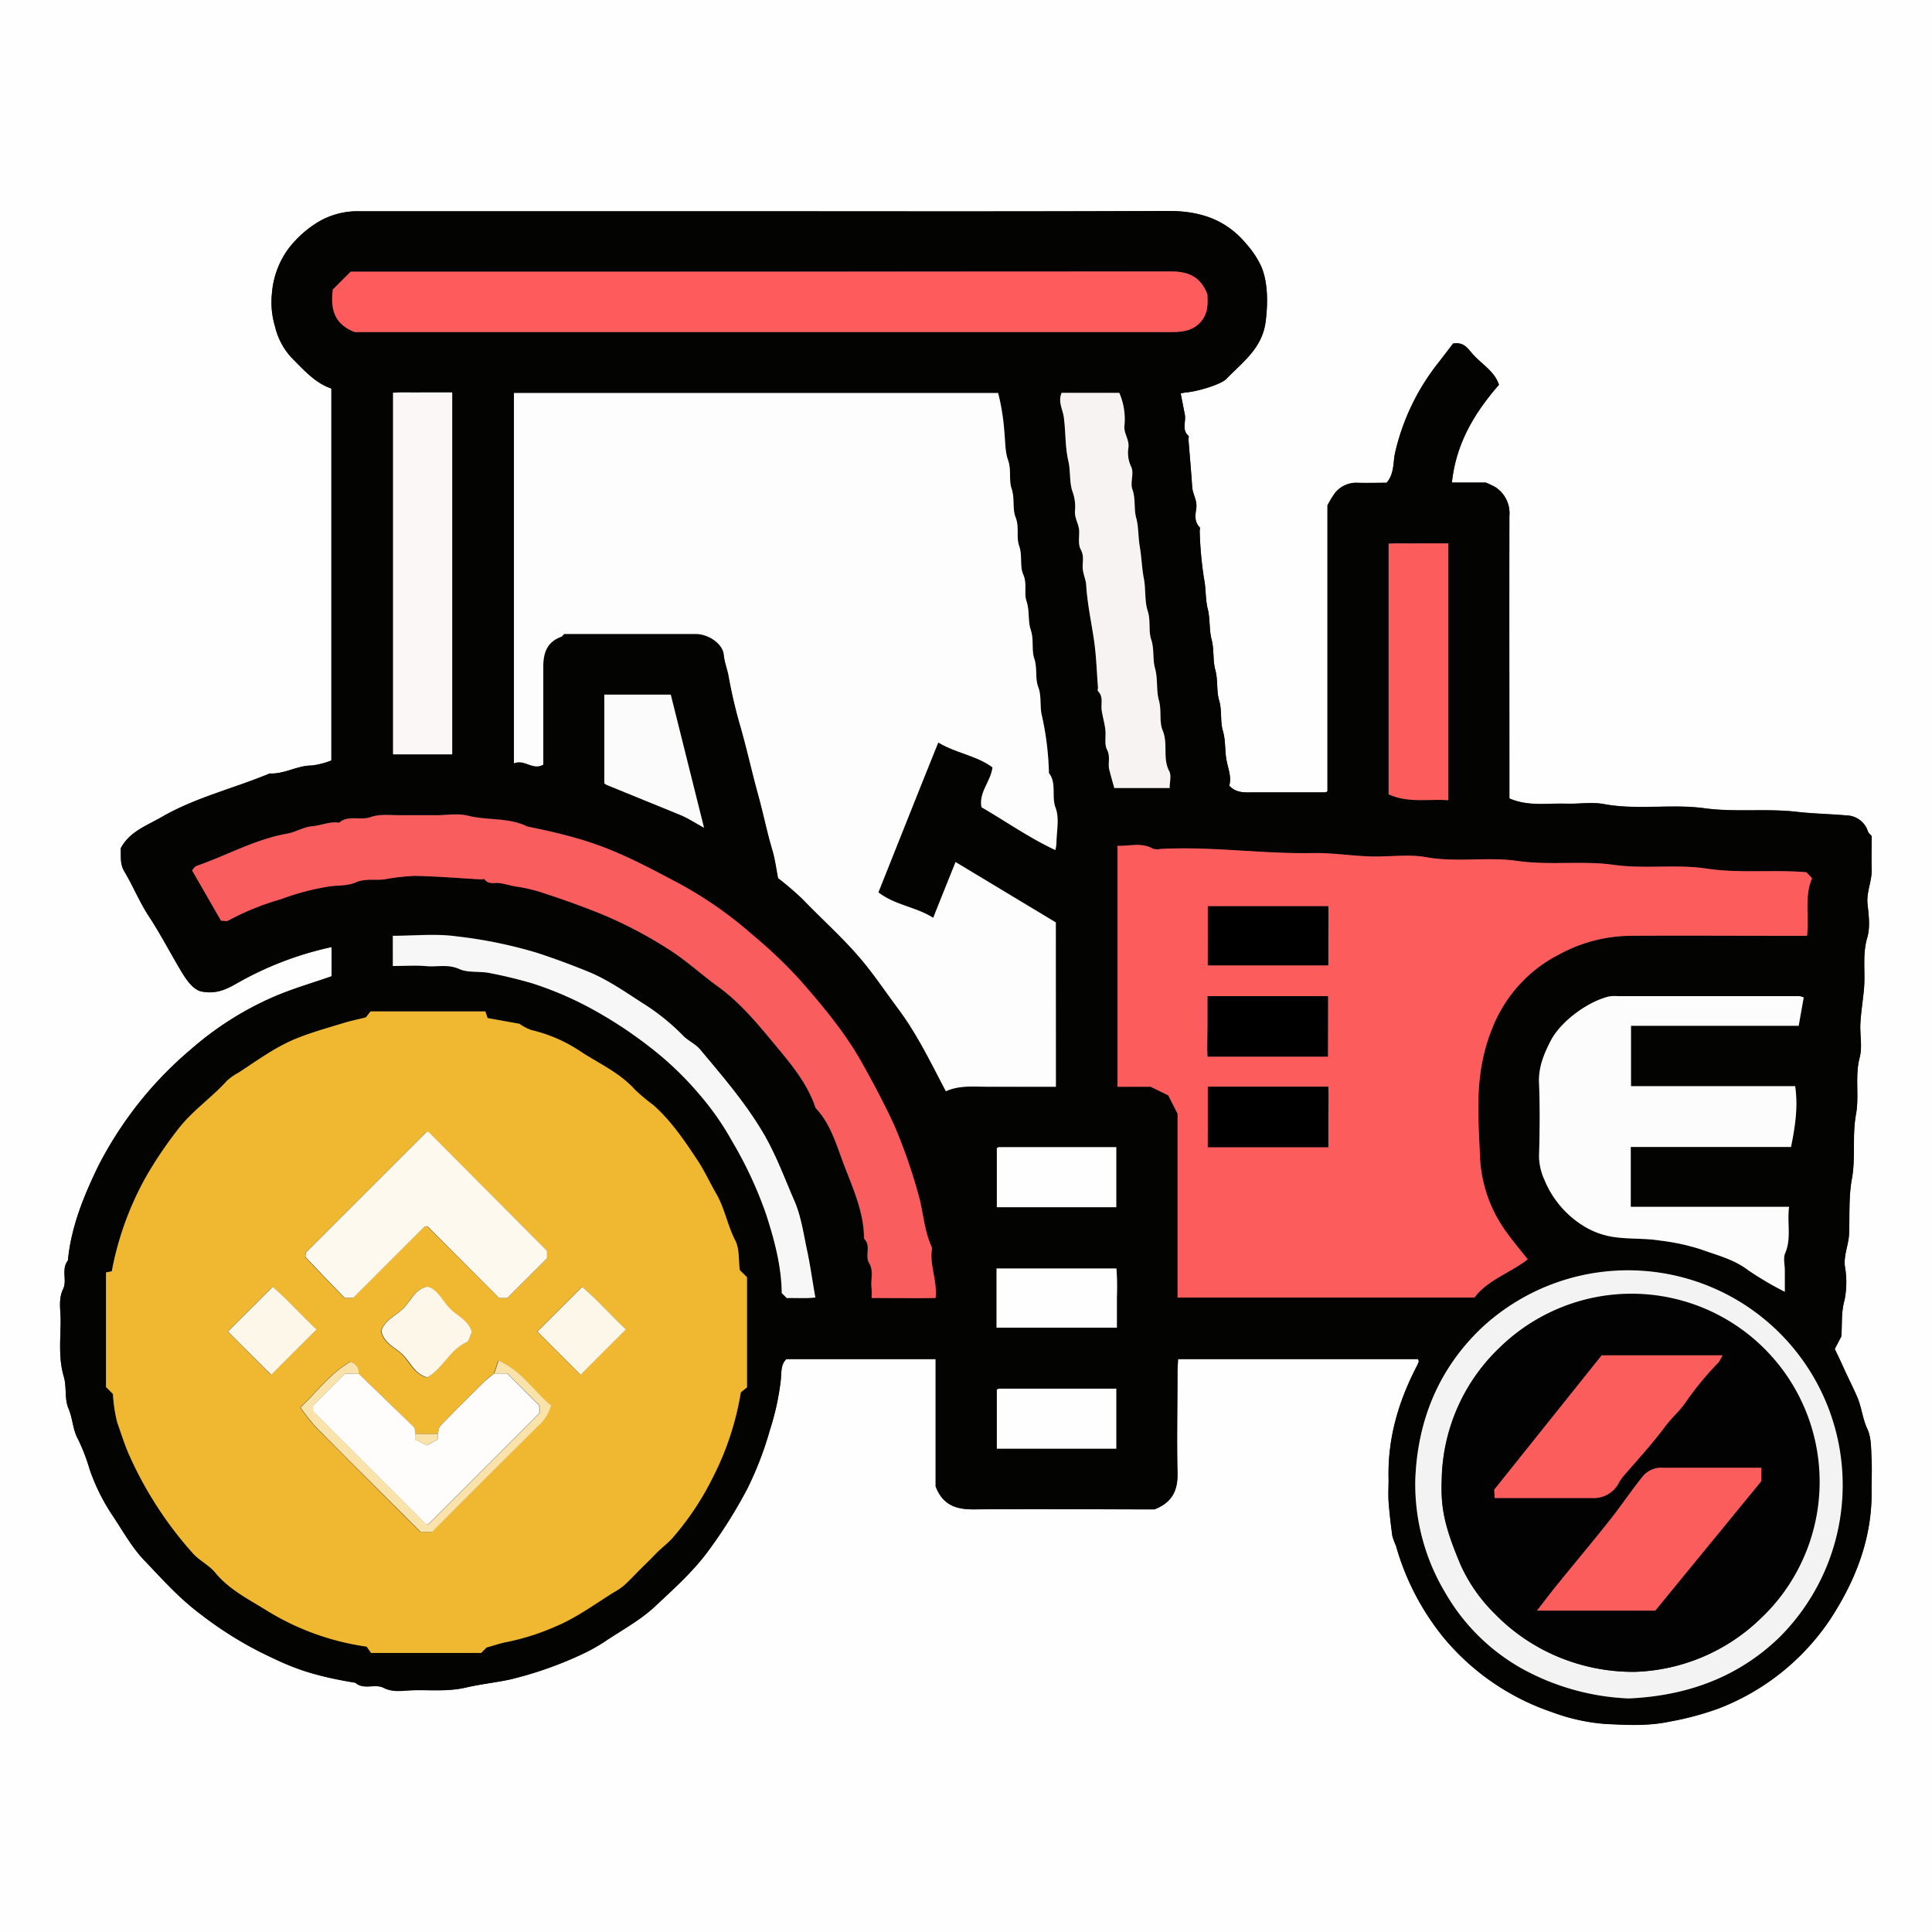 <svg id="Layer_1" data-name="Layer 1" xmlns="http://www.w3.org/2000/svg" viewBox="0 0 384 384"><rect x="0" y="0" width="384" height="384" fill="#333333" stroke="none"/><defs><style>.cls-1{fill:#fefefe;}.cls-2{fill:#030302;}.cls-3{fill:#efb830;}.cls-4{fill:#fdfdfd;}.cls-5{fill:#fd5c5c;}.cls-6{fill:#fa5d5d;}.cls-7{fill:#fe5c5c;}.cls-8{fill:#fcfcfc;}.cls-9{fill:#f3f3f3;}.cls-10{fill:#f8f3f3;}.cls-11{fill:#fcf7f7;}.cls-12{fill:#f7f7f7;}.cls-13{fill:#fbfbfb;}.cls-14{fill:#fdf9ef;}.cls-15{fill:#fefdfb;}.cls-16{fill:#fdf7e9;}.cls-17{fill:#f9e3ab;}.cls-18{fill:#030202;}.cls-19{fill:#fb5c5c;}</style></defs><title>BNB-STAKD Test</title><path class="cls-1" d="M1152,732H768V348h384ZM1049.85,618.13c.08.25.17.38.14.46a7.35,7.35,0,0,1-.41.95c-3.65,7-5.82,14.44-5.59,22.44,0,1.5-.08,3,0,4.5.17,2.27.44,4.55.75,6.81a16.26,16.26,0,0,0,.72,1.94,50.63,50.63,0,0,0,9.67,18.48,48,48,0,0,0,21.31,14.55,38.71,38.71,0,0,0,10.6,2.36c4.24.2,8.51.46,12.84-.47a58.77,58.77,0,0,0,9.81-2.64,47,47,0,0,0,21.89-17.41c5.17-7.81,8.61-16.45,8.4-26.12,0-2,.09-4,0-6s0-4.24-.84-6c-.92-2-1.12-4.25-2-6.31s-2-4.18-2.92-6.29c-.5-1.14-1.06-2.25-1.55-3.3l1.29-2.45c.22-2.2-.08-4.7.65-7.25a18,18,0,0,0,.07-6.71c-.26-2.26.74-4.27.83-6.44.15-3.65-.11-7.27.57-11,.76-4.16,0-8.51.81-12.8.67-3.69-.26-7.53.74-11.32.55-2.11,0-4.48.13-6.72s.5-4.54.71-6.82c.31-3.39-.38-6.79.65-10.22.61-2.06.3-4.48.06-6.71s.9-4.5.82-6.82,0-4.49,0-6.68c-.27-.32-.63-.56-.73-.88a4.56,4.56,0,0,0-4.28-3.21c-3.27-.29-6.53-.33-9.82-.71-6.1-.7-12.26.12-18.44-.72-6.56-.89-13.29.41-19.93-.82-2.42-.45-5,0-7.49-.08-3.75-.12-7.58.59-11.31-1.05V503c0-17.49,0-35,0-52.49a6.17,6.17,0,0,0-2.9-5.78,18.14,18.14,0,0,0-1.8-.84h-6.73c.8-7.63,4.36-13.71,9.35-19.44-.84-2.62-3.34-4-5.12-6-.94-1-1.69-2.58-4-2.19-.89,1.17-2,2.61-3.07,4a44.91,44.91,0,0,0-8.41,17.53c-.49,2-.12,4.32-1.74,6.14-1.9,0-3.89.06-5.88,0a5.4,5.4,0,0,0-4.39,2.06,18.48,18.48,0,0,0-1.47,2.44V505.3c-.24.1-.34.19-.45.19h-14.24c-1.68,0-3.4.2-4.84-1.33.52-1.73-.24-3.42-.56-5.19s-.13-3.78-.7-5.71-.14-4-.75-6.07c-.56-1.89-.19-4-.76-6.06-.53-1.91-.19-4-.74-6.06-.5-1.91-.25-4-.76-6.06s-.32-4-.75-6.06a75.29,75.29,0,0,1-.85-9.41c0-.25.11-.61,0-.74-1.13-1.12-.85-2.56-.67-3.82.22-1.56-.73-2.76-.82-4.19-.21-3.15-.49-6.3-.74-9.44,0-.25.1-.62,0-.73-1.39-1.22-.44-2.82-.72-4.21s-.53-2.74-.83-4.24c.51-.07.85-.14,1.19-.18,2.19-.2,6.82-1.57,7.88-2.67,3.24-3.34,7.15-6.1,7.82-11.4.43-3.35.52-7.64-.84-10.88a18.07,18.07,0,0,0-2.9-4.44c-4.1-5-9.31-6.7-15.66-6.67-30.75.14-61.49.06-92.23.06q-34.3,0-68.61,0a15.29,15.29,0,0,0-8.4,2.33,21.77,21.77,0,0,0-5.46,4.94,17.23,17.23,0,0,0-3.41,9.1,16.68,16.68,0,0,0,.6,6.47,13.87,13.87,0,0,0,3.22,6.18c2.48,2.49,4.81,5.16,8,6.21v73.95a15.93,15.93,0,0,1-3.89,1c-2.92,0-5.46,1.75-8.37,1.58-7.14,3-14.75,4.76-21.53,8.69-3,1.73-6.33,2.88-8.08,6.18.08,1.55-.19,3.08.71,4.59,1.72,2.89,3,6,4.83,8.85,2.32,3.52,4.25,7.26,6.4,10.87,1.14,1.91,2.3,3.55,3.87,4.1,3.12.7,5.27-.42,7.33-1.6a66.16,66.16,0,0,1,18.77-7.18v5.81c-3.89,1.37-7.92,2.51-11.72,4.18a63.22,63.22,0,0,0-16.28,10.38,74.64,74.64,0,0,0-10.76,11.2,76.37,76.37,0,0,0-7.58,11.89c-2.9,6-5.43,12.12-6.07,18.85-1.37,1.72-.12,3.94-.93,5.61-1,2.07-.52,4.12-.51,6.14,0,3.77-.49,7.57.63,11.33.6,2,.11,4.47.94,6.36s.8,4.07,1.85,6a38,38,0,0,1,2.36,6.12,39.68,39.68,0,0,0,4.67,9.32c2,3,3.72,6.14,6.14,8.67,3.57,3.73,7,7.61,11.23,10.75a74.32,74.32,0,0,0,11.9,7.54c5.25,2.55,8.91,4.44,18.85,6.08,1.69,1.45,3.91.11,5.6,1,1.94,1,3.87.55,5.77.49,3.52-.1,7,.3,10.6-.54,2.84-.66,5.82-1,8.73-1.59a75,75,0,0,0,14.1-4.91,35,35,0,0,0,5.17-2.9c3.25-2.15,6.74-4.06,9.56-6.69,3.77-3.53,7.66-7,10.74-11.23a96.12,96.12,0,0,0,7.65-12.22A67.41,67.41,0,0,0,921,632.21a51,51,0,0,0,2.17-10c.14-1.55,0-3.1,1.11-4.08H954v25.3c1.43,3.77,4.11,4.6,7.59,4.57,12.11-.13,24.23,0,35.9,0,3.64-1.43,4.66-3.9,4.57-7.3-.17-6.62,0-13.24,0-19.87,0-1,.07-1.9.11-2.7Z" transform="translate(-768 -348)"/><path class="cls-2" d="M1049.85,618.13h-47.73c0,.8-.11,1.75-.11,2.7,0,6.63-.13,13.25,0,19.87.09,3.4-.93,5.87-4.57,7.3-11.67,0-23.79-.08-35.9,0-3.48,0-6.16-.8-7.59-4.57v-25.3H924.32c-1.09,1-1,2.53-1.11,4.08a51,51,0,0,1-2.17,10,67.41,67.41,0,0,1-4.49,11.65,96.12,96.12,0,0,1-7.65,12.22c-3.08,4.26-7,7.7-10.74,11.23-2.82,2.63-6.31,4.54-9.56,6.69a35,35,0,0,1-5.17,2.9,75,75,0,0,1-14.1,4.91c-2.91.63-5.89.93-8.73,1.59-3.58.84-7.08.44-10.6.54-1.9.06-3.83.47-5.77-.49-1.69-.84-3.91.5-5.6-1-9.94-1.64-13.6-3.53-18.85-6.08a74.32,74.32,0,0,1-11.9-7.54c-4.22-3.14-7.66-7-11.23-10.75-2.42-2.53-4.18-5.71-6.14-8.67a39.68,39.68,0,0,1-4.67-9.32,38,38,0,0,0-2.36-6.12c-1.05-1.93-1-4-1.85-6s-.34-4.32-.94-6.36c-1.12-3.76-.62-7.56-.63-11.33,0-2-.5-4.07.51-6.14.81-1.67-.44-3.89.93-5.61.64-6.73,3.17-12.89,6.07-18.85a76.37,76.37,0,0,1,7.58-11.89,74.64,74.64,0,0,1,10.76-11.2,63.22,63.22,0,0,1,16.28-10.38c3.8-1.67,7.83-2.81,11.72-4.18v-5.81a66.16,66.16,0,0,0-18.77,7.18c-2.06,1.18-4.21,2.3-7.33,1.6-1.57-.55-2.73-2.19-3.87-4.1-2.15-3.61-4.08-7.35-6.4-10.87-1.84-2.8-3.11-6-4.83-8.85-.9-1.51-.63-3-.71-4.59,1.75-3.3,5.08-4.45,8.08-6.18,6.78-3.93,14.39-5.7,21.53-8.69,2.91.17,5.45-1.59,8.37-1.58a15.93,15.93,0,0,0,3.89-1V425.22c-3.19-1.05-5.52-3.72-8-6.21a13.87,13.87,0,0,1-3.22-6.18,16.68,16.68,0,0,1-.6-6.47,17.23,17.23,0,0,1,3.41-9.1,21.77,21.77,0,0,1,5.46-4.94,15.29,15.29,0,0,1,8.4-2.33q34.3,0,68.61,0c30.74,0,61.48.08,92.23-.06,6.35,0,11.56,1.69,15.66,6.67a18.07,18.07,0,0,1,2.9,4.44c1.36,3.24,1.27,7.53.84,10.88-.67,5.3-4.58,8.06-7.82,11.4-1.06,1.1-5.69,2.47-7.88,2.67-.34,0-.68.11-1.19.18.3,1.5.56,2.87.83,4.24s-.67,3,.72,4.21c.13.11,0,.48,0,.73.25,3.14.53,6.29.74,9.44.09,1.43,1,2.63.82,4.19-.18,1.26-.46,2.7.67,3.82.13.13,0,.49,0,.74a75.29,75.29,0,0,0,.85,9.41c.43,2.05.26,4.13.75,6.06s.26,4.15.76,6.06c.55,2.06.21,4.15.74,6.06.57,2.06.2,4.17.76,6.06.61,2.06.19,4.17.75,6.07s.37,3.83.7,5.71,1.08,3.46.56,5.19c1.44,1.53,3.16,1.34,4.84,1.33h14.24c.11,0,.21-.09.45-.19V448.48a18.48,18.48,0,0,1,1.47-2.44,5.4,5.4,0,0,1,4.39-2.06c2,.08,4,0,5.88,0,1.62-1.82,1.25-4.14,1.74-6.14a44.91,44.91,0,0,1,8.41-17.53c1.11-1.4,2.18-2.84,3.07-4,2.28-.39,3,1.17,4,2.19,1.78,1.94,4.28,3.35,5.12,6-5,5.73-8.55,11.81-9.35,19.44h6.73a18.14,18.14,0,0,1,1.8.84,6.17,6.17,0,0,1,2.9,5.78c-.06,17.5,0,35,0,52.49v3.66c3.73,1.64,7.56.93,11.31,1.05,2.5.07,5.07-.37,7.49.08,6.64,1.23,13.37-.07,19.93.82,6.18.84,12.34,0,18.44.72,3.29.38,6.55.42,9.82.71a4.56,4.56,0,0,1,4.28,3.21c.1.32.46.56.73.88,0,2.19-.06,4.44,0,6.68s-1.08,4.44-.82,6.82.55,4.65-.06,6.71c-1,3.43-.34,6.83-.65,10.22-.21,2.28-.59,4.54-.71,6.82s.42,4.61-.13,6.72c-1,3.79-.07,7.63-.74,11.32-.78,4.29-.05,8.64-.81,12.8-.68,3.7-.42,7.32-.57,11-.09,2.17-1.09,4.18-.83,6.44a18,18,0,0,1-.07,6.71c-.73,2.55-.43,5-.65,7.25l-1.29,2.45c.49,1,1,2.16,1.55,3.3.93,2.11,2,4.14,2.92,6.29s1,4.27,2,6.31c.81,1.77.72,4,.84,6s0,4,0,6c.21,9.67-3.23,18.31-8.4,26.12a47,47,0,0,1-21.89,17.41,58.77,58.77,0,0,1-9.81,2.64c-4.33.93-8.6.67-12.84.47a38.71,38.71,0,0,1-10.6-2.36,48,48,0,0,1-21.31-14.55,50.63,50.63,0,0,1-9.67-18.48,16.26,16.26,0,0,1-.72-1.94c-.31-2.26-.58-4.54-.75-6.81-.11-1.49,0-3,0-4.5-.23-8,1.94-15.4,5.59-22.44a7.35,7.35,0,0,0,.41-.95C1050,618.51,1049.93,618.38,1049.85,618.13Zm-259.4,6.94a29,29,0,0,0,.87,5.65c.79,2.17,1.46,4.43,2.4,6.5a75.09,75.09,0,0,0,12.66,19.48c1.29,1.42,3.18,2.31,4.39,3.78,2.83,3.45,6.8,5.38,10.39,7.63a51.5,51.5,0,0,0,19.71,7.09l.88,1.25h21.92l1.08-1.08c1.6-.44,2.82-.88,4.08-1.1a47.2,47.2,0,0,0,9.61-3.07c4.12-1.67,7.71-4.36,11.46-6.72a14.91,14.91,0,0,0,2.06-1.35c1.11-1,2.13-2.1,3.19-3.16s2.32-2.27,3.44-3.45c.93-1,2-1.76,3-2.79a56.09,56.09,0,0,0,8.08-12.07,57.24,57.24,0,0,0,5.61-17l1.23-1V601.84L915,600.41c-.26-1.93,0-4.19-.9-5.89-1.55-3-2.1-6.39-3.79-9.31-1.28-2.21-2.34-4.57-3.75-6.68-2.61-3.9-5.25-7.84-8.78-10.95a39.07,39.07,0,0,1-3.59-3c-2.92-3.27-6.87-5.08-10.46-7.37a30,30,0,0,0-10.13-4.5,9.23,9.23,0,0,1-2.39-1.25l-6.33-1.14-.45-1.32H841.65l-.94,1.19c-1.75.44-3,.69-4.26,1.07-3.09,1-6.23,1.84-9.24,3-4.26,1.67-8,4.4-11.76,6.89a11.4,11.4,0,0,0-2.32,1.61c-3,3.32-6.72,5.85-9.53,9.39a83.47,83.47,0,0,0-6.38,9.36,61.57,61.57,0,0,0-7,19.13l-1.15.24v22.78ZM977.87,564V531.3l-19.93-12c-1.54,3.84-3,7.37-4.44,11.09-3.39-2.18-7.65-2.52-10.89-5.07,4-10.07,7.95-19.88,11.9-29.78,3.55,2.13,7.65,2.6,10.77,4.95-.36,2.86-2.75,4.94-2.18,7.92,4.88,2.83,9.44,6.06,14.68,8.51a8.89,8.89,0,0,0,.21-1.31c0-2.37.63-5-.16-7.06-.88-2.32.26-4.88-1.33-6.93A58.13,58.13,0,0,0,975,489.91c-.33-1.76.05-3.52-.65-5.36s-.15-3.74-.79-5.67c-.58-1.76,0-3.74-.7-5.7-.59-1.72-.2-3.76-.83-5.66-.57-1.67.17-3.48-.67-5.35-.72-1.62-.12-3.73-.8-5.66-.63-1.75.07-3.73-.71-5.7-.67-1.68-.14-3.74-.79-5.67-.6-1.76,0-3.74-.71-5.7-.61-1.71-.54-3.77-.74-5.66a44.63,44.63,0,0,0-1.23-7.67H870.17v73.57c2.1-.9,3.75,1.47,5.83.25,0-6.44,0-12.92,0-19.4,0-2.77.76-4.94,3.57-6,.21-.08.36-.34.58-.56,8.69,0,17.43,0,26.17,0,2.44,0,5.36,1.89,5.57,4.15.14,1.48.69,2.77.94,4.17.63,3.44,1.45,6.86,2.41,10.23,1.28,4.48,2.27,9,3.51,13.53,1,3.6,1.72,7.26,2.79,10.84.54,1.8.77,3.69,1.15,5.61a60,60,0,0,1,4.9,4.21c4.19,4.36,8.76,8.34,12.56,13.11,2.24,2.81,4.24,5.76,6.38,8.63,3.79,5.06,6.52,10.72,9.49,16.41,2.67-1.22,5.5-.89,8.29-.9Zm93.78,34.3c-1.42-1.79-2.75-3.36-4-5a27.4,27.4,0,0,1-5.53-15.27c-.25-6.36-.82-12.79.51-19.19a35.21,35.21,0,0,1,2.16-7,27.83,27.83,0,0,1,13-14.08,30.35,30.35,0,0,1,13.81-3.73c10.62-.1,21.24,0,31.85,0h3.67c.41-4-.57-7.84,1-11.45l-1.13-1.19c-6.58-.56-13.21.26-19.86-.73-6.05-.91-12.25.11-18.43-.74s-12.75.14-19.17-.78c-5.94-.86-12,.35-18.06-.74-3.63-.65-7.47,0-11.22-.15s-7.54-.74-11.3-.67c-10.16.21-20.26-1.38-30.42-.81a2.83,2.83,0,0,1-1.46-.08c-2.33-1.32-4.71-.42-7-.56V564h6.58l3.53,1.72,1.86,3.66V605.9h59C1063.72,602.36,1068.17,601,1071.65,598.3ZM811.93,531c.57,0,1,.14,1.31,0a52.9,52.9,0,0,1,10.58-4.3,49.45,49.45,0,0,1,9.86-2.57c1.62-.18,3.48-.1,4.9-.73,2-.86,3.84-.41,5.74-.63a44.65,44.65,0,0,1,6.06-.7c4.4.09,8.79.45,13.18.7.25,0,.64-.1.73,0,.84,1.11,2,.58,3.08.75s2.29.56,3.45.71a31.12,31.12,0,0,1,5.44,1.35c4.08,1.31,8.08,2.74,12,4.4a85.48,85.48,0,0,1,12.6,6.73c3.46,2.18,6.45,5,9.72,7.34,5,3.6,8.67,8.34,12.47,12.9,2.79,3.35,5.6,6.95,7,11.28,3.08,3.23,4.2,7.56,5.72,11.49,1.78,4.63,3.88,9.34,3.92,14.5,1.47,1.39.12,3.39,1,4.83,1,1.66.25,3.38.5,5.05a15,15,0,0,1,0,1.91c4.42,0,8.59,0,12.71,0,.37-3.56-1.26-6.6-.71-9.81a.79.79,0,0,0-.06-.34c-1.59-3.43-1.66-7.25-2.76-10.84a107.17,107.17,0,0,0-4.75-13.41c-2-4.31-4.22-8.51-6.56-12.67-3.32-5.89-7.6-11-12-16a93.77,93.77,0,0,0-9.61-9.17A79.46,79.46,0,0,0,903,523.57c-11.75-6.22-16.45-8.58-30.16-11.32-3.73-1.85-7.92-1.2-11.83-2.16-2-.5-4.23-.09-6.35-.09s-4.5,0-6.75,0c-2.09,0-4.34-.3-6.22.37-2.09.74-4.43-.47-6.28,1.12-1.84-.28-3.54.56-5.31.7s-3.35,1.18-5,1.47c-6.38,1.13-12,4.33-18,6.41-.4.14-.67.64-.91.89C808.15,524.42,810,527.65,811.93,531Zm22.22-125.46c-.56,4.33.57,7,4.36,8.46h161.57c2.33,0,4.57.08,6.39-1.82s1.59-3.93,1.51-5.72c-1.41-3.57-3.87-4.52-7.27-4.52q-78.93.1-157.86.05H837.7ZM1126.5,546.25a3.66,3.66,0,0,0-.85-.24h-36a8.13,8.13,0,0,0-1.85.07c-4.21,1-9.52,4.93-11.53,8.76-1.36,2.6-2.48,5.28-2.34,8.42.2,4.87.14,9.75,0,14.62a11.8,11.8,0,0,0,1.14,4.79,19.38,19.38,0,0,0,7.68,9,15.72,15.72,0,0,0,6.15,2.23c3,.43,6,.2,9.08.69a43.09,43.09,0,0,1,8,1.71c3.25,1.17,6.66,2,9.53,4.19a65.63,65.63,0,0,0,7.27,4.28v-4.29c0-1.13-.34-2.4.06-3.35,1.29-3,.36-6,.79-9.25h-31.47V576H1124c.81-4,1.42-8,.82-12.08h-32.63v-12h33.33Zm-34.77,139.33c11.33-.51,21.49-4.05,29.82-12A42.68,42.68,0,0,0,1062.46,612c-8.55,8.16-12.71,18.42-13.15,30.1a42,42,0,0,0,6,22.57,40.31,40.31,0,0,0,14.91,14.85A47.92,47.92,0,0,0,1091.73,685.58ZM979,426.08c-.75,1.79.25,3.3.47,4.92.39,2.87.24,5.84.89,8.64.47,2.05.19,4.17.79,6a8.71,8.71,0,0,1,.55,3.84c-.22,1.56.78,2.76.82,4.19,0,1.22-.23,2.64.31,3.6.69,1.25.36,2.41.39,3.58s.62,2.35.69,3.44c.23,3.71,1,7.32,1.56,11,.45,3.11.54,6.27.79,9.41,0,.25-.11.61,0,.73,1.13,1.12.56,2.54.74,3.82s.56,2.54.72,3.82-.23,2.88.34,4c.72,1.38.12,2.67.44,3.94s.66,2.47,1,3.67h11c0-1.18.38-2.48-.07-3.34-1.38-2.56-.2-5.41-1.3-8.07-.73-1.77-.18-4-.76-6s-.17-4.25-.78-6.42c-.5-1.79-.11-3.76-.75-5.68-.59-1.76-.07-3.73-.7-5.69s-.35-4.24-.76-6.41-.45-4.26-.82-6.41c-.32-1.87-.19-3.77-.71-5.69s-.07-3.77-.76-5.69c-.47-1.32.37-3.17-.21-4.4a6.47,6.47,0,0,1-.57-3.85c.23-1.57-.87-2.75-.81-4.19a13.18,13.18,0,0,0-1-6.7ZM857.88,497.93V426h-6.07c-1.94,0-3.9-.07-5.69.05v71.88ZM846.08,540c2.41,0,4.54-.15,6.65,0s4.24-.44,6.5.56c1.72.75,4,.41,6,.8,2.89.55,5.73,1.24,8.54,2.06a68.62,68.62,0,0,1,13.59,6.07,85,85,0,0,1,10,6.77,64,64,0,0,1,9.83,9.48,54.33,54.33,0,0,1,6.26,9,80.08,80.08,0,0,1,6.75,14.45c1.68,5.16,3.09,10.41,3.15,15.79l1,1c1.8-.07,3.73.11,5.68-.12-.56-3.23-1-6.16-1.58-9.06-.74-3.42-1.21-7-2.59-10.16-2-4.55-3.66-9.2-6.24-13.56-3.57-6-8.06-11.22-12.5-16.52-.9-1.08-2.37-1.67-3.34-2.7a43.23,43.23,0,0,0-8.17-6.56c-3.51-2.29-7-4.72-10.89-6.27-3.29-1.33-6.68-2.59-10.09-3.7a90.73,90.73,0,0,0-15.86-3.24c-4.14-.59-8.42-.12-12.72-.12Zm209.79-32.95V456h-6.06c-1.94,0-3.9-.07-5.81.05v49.84C1048,507.67,1051.92,506.75,1055.87,507.05ZM888.11,503.7a3.76,3.76,0,0,0,.49.3c4.9,2,9.82,4,14.7,6,1.41.59,2.7,1.44,4.63,2.5-2.32-9.28-4.46-17.86-6.61-26.45H888.11Zm101.76,84.24V576H966.59a.7.7,0,0,0-.33.12c-.1.06-.18.17-.13.12v11.7Zm-23.8,23.94H990c0-2.1,0-4.08,0-6.06a51,51,0,0,0-.09-5.7H966.07Zm23.8,24.06V624H966.58a.55.55,0,0,0-.32.12c-.1.06-.18.17-.13.12v11.69Z" transform="translate(-768 -348)"/><path class="cls-3" d="M790.45,625.07l-1.38-1.38V600.91l1.15-.24a61.57,61.57,0,0,1,7-19.13,83.47,83.47,0,0,1,6.38-9.36c2.81-3.54,6.54-6.07,9.53-9.39a11.4,11.4,0,0,1,2.32-1.61c3.81-2.49,7.5-5.22,11.76-6.89,3-1.19,6.15-2.06,9.24-3,1.24-.38,2.51-.63,4.26-1.07l.94-1.19h22.82l.45,1.32,6.33,1.14a9.23,9.23,0,0,0,2.39,1.25,30,30,0,0,1,10.13,4.5c3.59,2.29,7.54,4.1,10.46,7.37a39.07,39.07,0,0,0,3.59,3c3.53,3.11,6.17,7,8.78,10.95,1.41,2.11,2.47,4.47,3.75,6.68,1.69,2.92,2.24,6.3,3.79,9.31.87,1.7.64,4,.9,5.89l1.43,1.43v21.88l-1.23,1a57.24,57.24,0,0,1-5.61,17,56.09,56.09,0,0,1-8.08,12.07c-.93,1-2,1.81-3,2.79-1.12,1.18-2.29,2.3-3.44,3.45s-2.08,2.17-3.19,3.16a14.91,14.91,0,0,1-2.06,1.35c-3.75,2.36-7.34,5-11.46,6.72a47.2,47.2,0,0,1-9.61,3.07c-1.26.22-2.48.66-4.08,1.1l-1.08,1.08H841.75l-.88-1.25a51.5,51.5,0,0,1-19.71-7.09c-3.59-2.25-7.56-4.18-10.39-7.63-1.21-1.47-3.1-2.36-4.39-3.78a75.09,75.09,0,0,1-12.66-19.48c-.94-2.07-1.61-4.33-2.4-6.5A29,29,0,0,1,790.45,625.07ZM855,633h-4.5c-.09-.46,0-1.09-.28-1.36-3.63-3.57-7.31-7.1-11-10.64.18-1.15-.43-1.82-1.58-2.34-4,2.16-6.58,5.93-10,9.08a45.15,45.15,0,0,0,3,3.82c6.94,7,13.93,14,20.91,20.94h2.24q10.47-10.47,20.94-20.92a8.44,8.44,0,0,0,2.72-4.26c-3.44-2.74-5.76-6.89-10.44-8.88l-.84,2.56c-.69.56-1.42,1.07-2,1.69-2.91,2.87-5.81,5.76-8.66,8.69C855.19,631.75,855.17,632.45,855,633Zm21.73-36.39q-11.79-11.8-23.56-23.55c-.07-.07-.23,0-.35-.06h-.09l-24,24c0,.2-.16.72,0,.92,2.55,2.72,5.14,5.39,7.72,8.06h1.68c4.65-4.65,9.4-9.41,14.16-14.15.07-.07.23,0,.35-.06h.3L867.22,606h1.59l7.92-7.9Zm-15,16.15c-.67-2.35-2.89-3.12-4.34-4.58s-2.38-3.86-4.55-4.41c-2.53.57-3.24,2.85-4.71,4.29s-3.86,2.38-4.41,4.55c.57,2.53,2.85,3.24,4.29,4.71s2.38,3.86,4.84,4.48c3.1-1.76,4.46-5.51,7.84-7C861.23,614.59,861.37,613.61,861.78,612.76Zm-48.48-.1,8.61,8.6,9-9c-2.87-2.68-5.67-5.92-8.71-8.48Zm61.53,0,8.58,8.57,9-9c-2.87-2.68-5.67-5.92-8.69-8.46Z" transform="translate(-768 -348)"/><path class="cls-4" d="M977.87,564H964.29c-2.79,0-5.62-.32-8.29.9-3-5.69-5.7-11.35-9.49-16.41-2.14-2.87-4.14-5.82-6.38-8.63-3.8-4.77-8.37-8.75-12.56-13.11a60,60,0,0,0-4.9-4.21c-.38-1.92-.61-3.81-1.15-5.61-1.07-3.58-1.79-7.24-2.79-10.84-1.24-4.49-2.23-9-3.51-13.53-1-3.37-1.78-6.79-2.41-10.23-.25-1.4-.8-2.69-.94-4.17-.21-2.26-3.13-4.15-5.57-4.15-8.74,0-17.48,0-26.17,0-.22.22-.37.48-.58.56-2.81,1-3.59,3.2-3.57,6,0,6.48,0,13,0,19.4-2.08,1.22-3.73-1.15-5.83-.25V426.11h96.24a44.63,44.63,0,0,1,1.23,7.67c.2,1.89.13,4,.74,5.66.7,2,.11,3.94.71,5.7.65,1.93.12,4,.79,5.67.78,2,.08,3.95.71,5.7.68,1.93.08,4,.8,5.66.84,1.87.1,3.68.67,5.35.63,1.9.24,3.94.83,5.66.66,2,.12,3.94.7,5.7.64,1.93.14,4,.79,5.67s.32,3.6.65,5.36a58.13,58.13,0,0,1,1.47,11.75c1.59,2,.45,4.61,1.33,6.93.79,2.08.18,4.69.16,7.06a8.89,8.89,0,0,1-.21,1.31c-5.24-2.45-9.8-5.68-14.68-8.51-.57-3,1.82-5.06,2.18-7.92-3.12-2.35-7.22-2.82-10.77-4.95-4,9.9-7.88,19.71-11.9,29.78,3.24,2.55,7.5,2.89,10.89,5.07,1.48-3.72,2.9-7.25,4.44-11.09l19.93,12Z" transform="translate(-768 -348)"/><path class="cls-5" d="M1071.65,598.3c-3.48,2.73-7.93,4.06-10.59,7.6h-59V569.37l-1.86-3.66L996.7,564h-6.58V516.1c2.25.14,4.63-.76,7,.56a2.83,2.83,0,0,0,1.46.08c10.16-.57,20.26,1,30.42.81,3.76-.07,7.53.55,11.3.67s7.59-.5,11.22.15c6,1.09,12.12-.12,18.06.74,6.42.92,12.87-.1,19.17.78s12.38-.17,18.43.74c6.65,1,13.28.17,19.86.73l1.13,1.19c-1.55,3.61-.57,7.46-1,11.45h-3.67c-10.61,0-21.23-.07-31.85,0a30.35,30.35,0,0,0-13.81,3.73,27.83,27.83,0,0,0-13,14.08,35.21,35.21,0,0,0-2.16,7c-1.33,6.4-.76,12.83-.51,19.19a27.4,27.4,0,0,0,5.53,15.27C1068.9,594.94,1070.23,596.51,1071.65,598.3Zm-63.59-58.43H1032c0-2.1,0-4.08,0-6.06s.07-3.9,0-5.68h-23.9Zm23.88,6.13H1008c0,2.23,0,4.21,0,6.19s-.07,3.9,0,5.81h23.89Zm-23.88,30H1032c0-2.23,0-4.21,0-6.19s.07-3.9,0-5.81h-23.89Z" transform="translate(-768 -348)"/><path class="cls-6" d="M811.93,531c-1.93-3.35-3.78-6.58-5.76-10,.24-.25.51-.75.91-.89,6-2.08,11.6-5.28,18-6.41,1.66-.29,3.19-1.31,5-1.47s3.47-1,5.31-.7c1.85-1.59,4.19-.38,6.28-1.12,1.88-.67,4.13-.33,6.22-.37,2.25,0,4.5,0,6.75,0s4.35-.41,6.35.09c3.91,1,8.1.31,11.83,2.16,13.71,2.74,18.41,5.1,30.16,11.32a79.46,79.46,0,0,1,14.58,10.17,93.77,93.77,0,0,1,9.61,9.17c4.36,5,8.64,10.1,12,16,2.34,4.16,4.57,8.36,6.56,12.67A107.17,107.17,0,0,1,950.43,585c1.1,3.59,1.17,7.41,2.76,10.84a.79.79,0,0,1,.06.34c-.55,3.21,1.08,6.25.71,9.81-4.12.06-8.29,0-12.71,0a15,15,0,0,0,0-1.91c-.25-1.67.5-3.39-.5-5.05-.87-1.44.48-3.44-1-4.83,0-5.16-2.14-9.87-3.92-14.5-1.52-3.93-2.64-8.26-5.72-11.49-1.42-4.33-4.23-7.93-7-11.28-3.8-4.56-7.5-9.3-12.47-12.9-3.27-2.37-6.26-5.16-9.72-7.34A85.48,85.48,0,0,0,888.3,530c-4-1.66-8-3.09-12-4.4a31.12,31.12,0,0,0-5.44-1.35c-1.16-.15-2.29-.53-3.45-.71s-2.24.36-3.08-.75c-.09-.12-.48,0-.73,0-4.39-.25-8.78-.61-13.18-.7a44.65,44.65,0,0,0-6.06.7c-1.9.22-3.78-.23-5.74.63-1.42.63-3.28.55-4.9.73a49.45,49.45,0,0,0-9.86,2.57,52.9,52.9,0,0,0-10.58,4.3C813,531.14,812.5,531,811.93,531Z" transform="translate(-768 -348)"/><path class="cls-7" d="M834.15,405.54,837.7,402h5.15q78.93,0,157.86-.05c3.4,0,5.86.95,7.27,4.52.08,1.79.22,3.93-1.51,5.72s-4.06,1.83-6.39,1.82H838.51C834.72,412.53,833.59,409.87,834.15,405.54Z" transform="translate(-768 -348)"/><path class="cls-8" d="M1126.5,546.25l-1,5.63h-33.33v12h32.63c.6,4.12,0,8-.82,12.08h-31.86v11.9h31.47c-.43,3.25.5,6.26-.79,9.25-.4,1-.06,2.22-.06,3.35v4.29a65.63,65.63,0,0,1-7.27-4.28c-2.87-2.21-6.28-3-9.53-4.19a43.09,43.09,0,0,0-8-1.71c-3-.49-6.09-.26-9.08-.69a15.72,15.72,0,0,1-6.15-2.23,19.38,19.38,0,0,1-7.68-9,11.8,11.8,0,0,1-1.14-4.79c.14-4.87.2-9.75,0-14.62-.14-3.14,1-5.82,2.34-8.42,2-3.83,7.32-7.73,11.53-8.76a8.13,8.13,0,0,1,1.85-.07h36A3.66,3.66,0,0,1,1126.5,546.25Z" transform="translate(-768 -348)"/><path class="cls-9" d="M1091.73,685.58a47.92,47.92,0,0,1-21.52-6.1,40.31,40.31,0,0,1-14.91-14.85,42,42,0,0,1-6-22.57c.44-11.68,4.6-21.94,13.15-30.1a42.68,42.68,0,0,1,59.09,61.59C1113.22,681.53,1103.06,685.07,1091.73,685.58Zm1.24-5.29a37.61,37.61,0,0,0,24.87-10.53,36.61,36.61,0,0,0,11.6-25.91A37.39,37.39,0,0,0,1065.89,616a37.07,37.07,0,0,0-11.35,26c-.22,5.46.41,9.16,3.81,17.15a32.22,32.22,0,0,0,6.74,9.59,37.87,37.87,0,0,0,13.55,8.94A38.63,38.63,0,0,0,1093,680.29Z" transform="translate(-768 -348)"/><path class="cls-10" d="M979,426.08h11.47a13.18,13.18,0,0,1,1,6.7c-.06,1.44,1,2.62.81,4.19a6.47,6.47,0,0,0,.57,3.85c.58,1.23-.26,3.08.21,4.4.69,1.92.27,3.89.76,5.69s.39,3.82.71,5.69c.37,2.15.42,4.33.82,6.41s.12,4.44.76,6.41.11,3.93.7,5.69c.64,1.92.25,3.89.75,5.68.61,2.17.21,4.41.78,6.42s0,4.27.76,6c1.1,2.66-.08,5.51,1.3,8.07.45.86.07,2.16.07,3.34h-11c-.33-1.2-.69-2.43-1-3.67s.28-2.56-.44-3.94c-.57-1.09-.18-2.64-.34-4s-.53-2.54-.72-3.82.39-2.7-.74-3.82c-.13-.12,0-.48,0-.73-.25-3.14-.34-6.3-.79-9.41-.54-3.66-1.33-7.27-1.56-11-.07-1.09-.66-2.21-.69-3.44s.3-2.33-.39-3.58c-.54-1-.28-2.38-.31-3.6,0-1.43-1-2.63-.82-4.19a8.71,8.71,0,0,0-.55-3.84c-.6-1.86-.32-4-.79-6-.65-2.8-.5-5.77-.89-8.64C979.24,429.38,978.24,427.87,979,426.08Z" transform="translate(-768 -348)"/><path class="cls-11" d="M857.88,497.93H846.12V426.05c1.79-.12,3.75,0,5.69-.05h6.07Z" transform="translate(-768 -348)"/><path class="cls-12" d="M846.08,540v-6c4.3,0,8.58-.47,12.72.12a90.73,90.73,0,0,1,15.86,3.24c3.41,1.11,6.8,2.37,10.09,3.7,3.85,1.55,7.38,4,10.89,6.27a43.23,43.23,0,0,1,8.17,6.56c1,1,2.44,1.62,3.34,2.7,4.44,5.3,8.93,10.49,12.5,16.52,2.58,4.36,4.26,9,6.24,13.56,1.38,3.16,1.85,6.74,2.59,10.16.61,2.9,1,5.83,1.58,9.06-1.95.23-3.88.05-5.68.12l-1-1c-.06-5.38-1.47-10.63-3.15-15.79a80.08,80.08,0,0,0-6.75-14.45,54.33,54.33,0,0,0-6.26-9,64,64,0,0,0-9.83-9.48,85,85,0,0,0-10-6.77,68.62,68.62,0,0,0-13.59-6.07c-2.81-.82-5.65-1.51-8.54-2.06-2-.39-4.3,0-6-.8-2.26-1-4.36-.36-6.5-.56S848.49,540,846.08,540Z" transform="translate(-768 -348)"/><path class="cls-5" d="M1055.87,507.05c-3.95-.3-7.88.62-11.87-1.16V456.05c1.91-.12,3.87,0,5.81-.05h6.06Z" transform="translate(-768 -348)"/><path class="cls-13" d="M888.11,503.7V486.07h13.21c2.15,8.59,4.29,17.17,6.61,26.45-1.93-1.06-3.22-1.91-4.63-2.5-4.88-2-9.8-4-14.7-6A3.76,3.76,0,0,1,888.11,503.7Z" transform="translate(-768 -348)"/><path class="cls-1" d="M989.87,587.94H966.13v-11.7s0-.06.13-.12a.7.7,0,0,1,.33-.12h23.28Z" transform="translate(-768 -348)"/><path class="cls-1" d="M966.07,611.88V600.12H989.9a51,51,0,0,1,.09,5.7c0,2,0,4,0,6.06Z" transform="translate(-768 -348)"/><path class="cls-1" d="M989.87,635.94H966.13V624.25s0-.06.13-.12a.55.55,0,0,1,.32-.12h23.29Z" transform="translate(-768 -348)"/><path class="cls-14" d="M876.73,596.61v1.48l-7.92,7.9h-1.59L853,591.75h-.3c-.12,0-.28,0-.35.06-4.76,4.74-9.51,9.5-14.16,14.15h-1.68c-2.58-2.67-5.17-5.34-7.72-8.06-.18-.2,0-.72,0-.92l24-24h.09c.12,0,.28,0,.35.06Q864.95,584.82,876.73,596.61Z" transform="translate(-768 -348)"/><path class="cls-15" d="M839.25,621c3.66,3.54,7.34,7.07,11,10.64.27.27.19.9.28,1.36v1.13l2.32,1.15L855,634.1V633c.17-.55.19-1.25.54-1.62,2.85-2.93,5.75-5.82,8.66-8.69.63-.62,1.36-1.13,2-1.69h2.62l6.37,6.37v1.51q-11,11-22,22a.54.54,0,0,1-.31.13c-.12,0-.25,0-.19,0l-22.49-22.49v-1.14l6.37-6.37Z" transform="translate(-768 -348)"/><path class="cls-16" d="M861.78,612.76c-.41.85-.55,1.83-1,2-3.38,1.49-4.74,5.24-7.84,7-2.46-.62-3.32-2.95-4.84-4.48s-3.72-2.18-4.29-4.71c.55-2.17,2.88-3,4.41-4.55s2.18-3.72,4.71-4.29c2.17.55,3,2.88,4.55,4.41S861.11,610.41,861.78,612.76Z" transform="translate(-768 -348)"/><path class="cls-16" d="M813.3,612.66l8.9-8.89c3,2.56,5.84,5.8,8.71,8.48l-9,9Z" transform="translate(-768 -348)"/><path class="cls-16" d="M874.83,612.66l8.88-8.88c3,2.54,5.82,5.78,8.69,8.46l-9,9Z" transform="translate(-768 -348)"/><path class="cls-17" d="M839.25,621h-2.62l-6.37,6.37v1.14L852.75,651c-.06,0,.07,0,.19,0a.54.54,0,0,0,.31-.13q11-11,22-22v-1.51L868.87,621h-2.62l.84-2.56c4.68,2,7,6.14,10.44,8.88a8.44,8.44,0,0,1-2.72,4.26Q864.33,642,853.87,652.5h-2.24c-7-7-14-13.93-20.91-20.94a45.15,45.15,0,0,1-3-3.82c3.4-3.15,6-6.92,10-9.08C838.82,619.18,839.43,619.85,839.25,621Z" transform="translate(-768 -348)"/><path class="cls-17" d="M855,633v1.1l-2.18,1.18-2.32-1.15V633Z" transform="translate(-768 -348)"/><path d="M1008.06,539.87V528.13H1032c.11,1.78,0,3.74,0,5.68s0,4,0,6.06Z" transform="translate(-768 -348)"/><path d="M1031.94,546v12h-23.89c-.12-1.91,0-3.87,0-5.81s0-4,0-6.19h23.94Z" transform="translate(-768 -348)"/><path d="M1008.06,576V564H1032c.12,1.91,0,3.87,0,5.81s0,4,0,6.19h-23.94Z" transform="translate(-768 -348)"/><path class="cls-18" d="M1093,680.29a38.63,38.63,0,0,1-14.33-2.59,37.87,37.87,0,0,1-13.55-8.94,32.22,32.22,0,0,1-6.74-9.59c-3.4-8-4-11.69-3.81-17.15a37.07,37.07,0,0,1,11.35-26,37.38,37.38,0,1,1,51.95,53.75A37.61,37.61,0,0,1,1093,680.29Zm17.39-62.91h-24L1065,644.09l.1,1.66c6.62,0,13,0,19.35,0a5.63,5.63,0,0,0,5.32-3,8.44,8.44,0,0,1,.77-1.17c2.82-3.34,5.8-6.54,8.4-10,1.25-1.67,2.82-3,4-4.7a60.9,60.9,0,0,1,6.66-8.1A8.41,8.41,0,0,0,1110.36,617.38Zm-36.87,50.74H1097l21.09-25.71v-2.66c-6.67,0-13.17,0-19.66,0a4.68,4.68,0,0,0-3.82,1.61c-2.31,2.88-4.38,5.95-6.67,8.84-3.3,4.16-6.71,8.22-10.05,12.34C1076.52,664.18,1075.22,665.9,1073.49,668.12Z" transform="translate(-768 -348)"/><path class="cls-19" d="M1110.36,617.38a8.41,8.41,0,0,1-.78,1.4,60.9,60.9,0,0,0-6.66,8.1c-1.18,1.67-2.75,3-4,4.7-2.6,3.5-5.58,6.7-8.4,10a8.44,8.44,0,0,0-.77,1.17,5.63,5.63,0,0,1-5.32,3c-6.37,0-12.73,0-19.35,0l-.1-1.66,21.36-26.71Z" transform="translate(-768 -348)"/><path class="cls-19" d="M1073.49,668.12c1.73-2.22,3-3.94,4.38-5.6,3.34-4.12,6.75-8.18,10.05-12.34,2.29-2.89,4.36-6,6.67-8.84a4.68,4.68,0,0,1,3.82-1.61c6.49,0,13,0,19.66,0v2.66L1097,668.12Z" transform="translate(-768 -348)"/></svg>